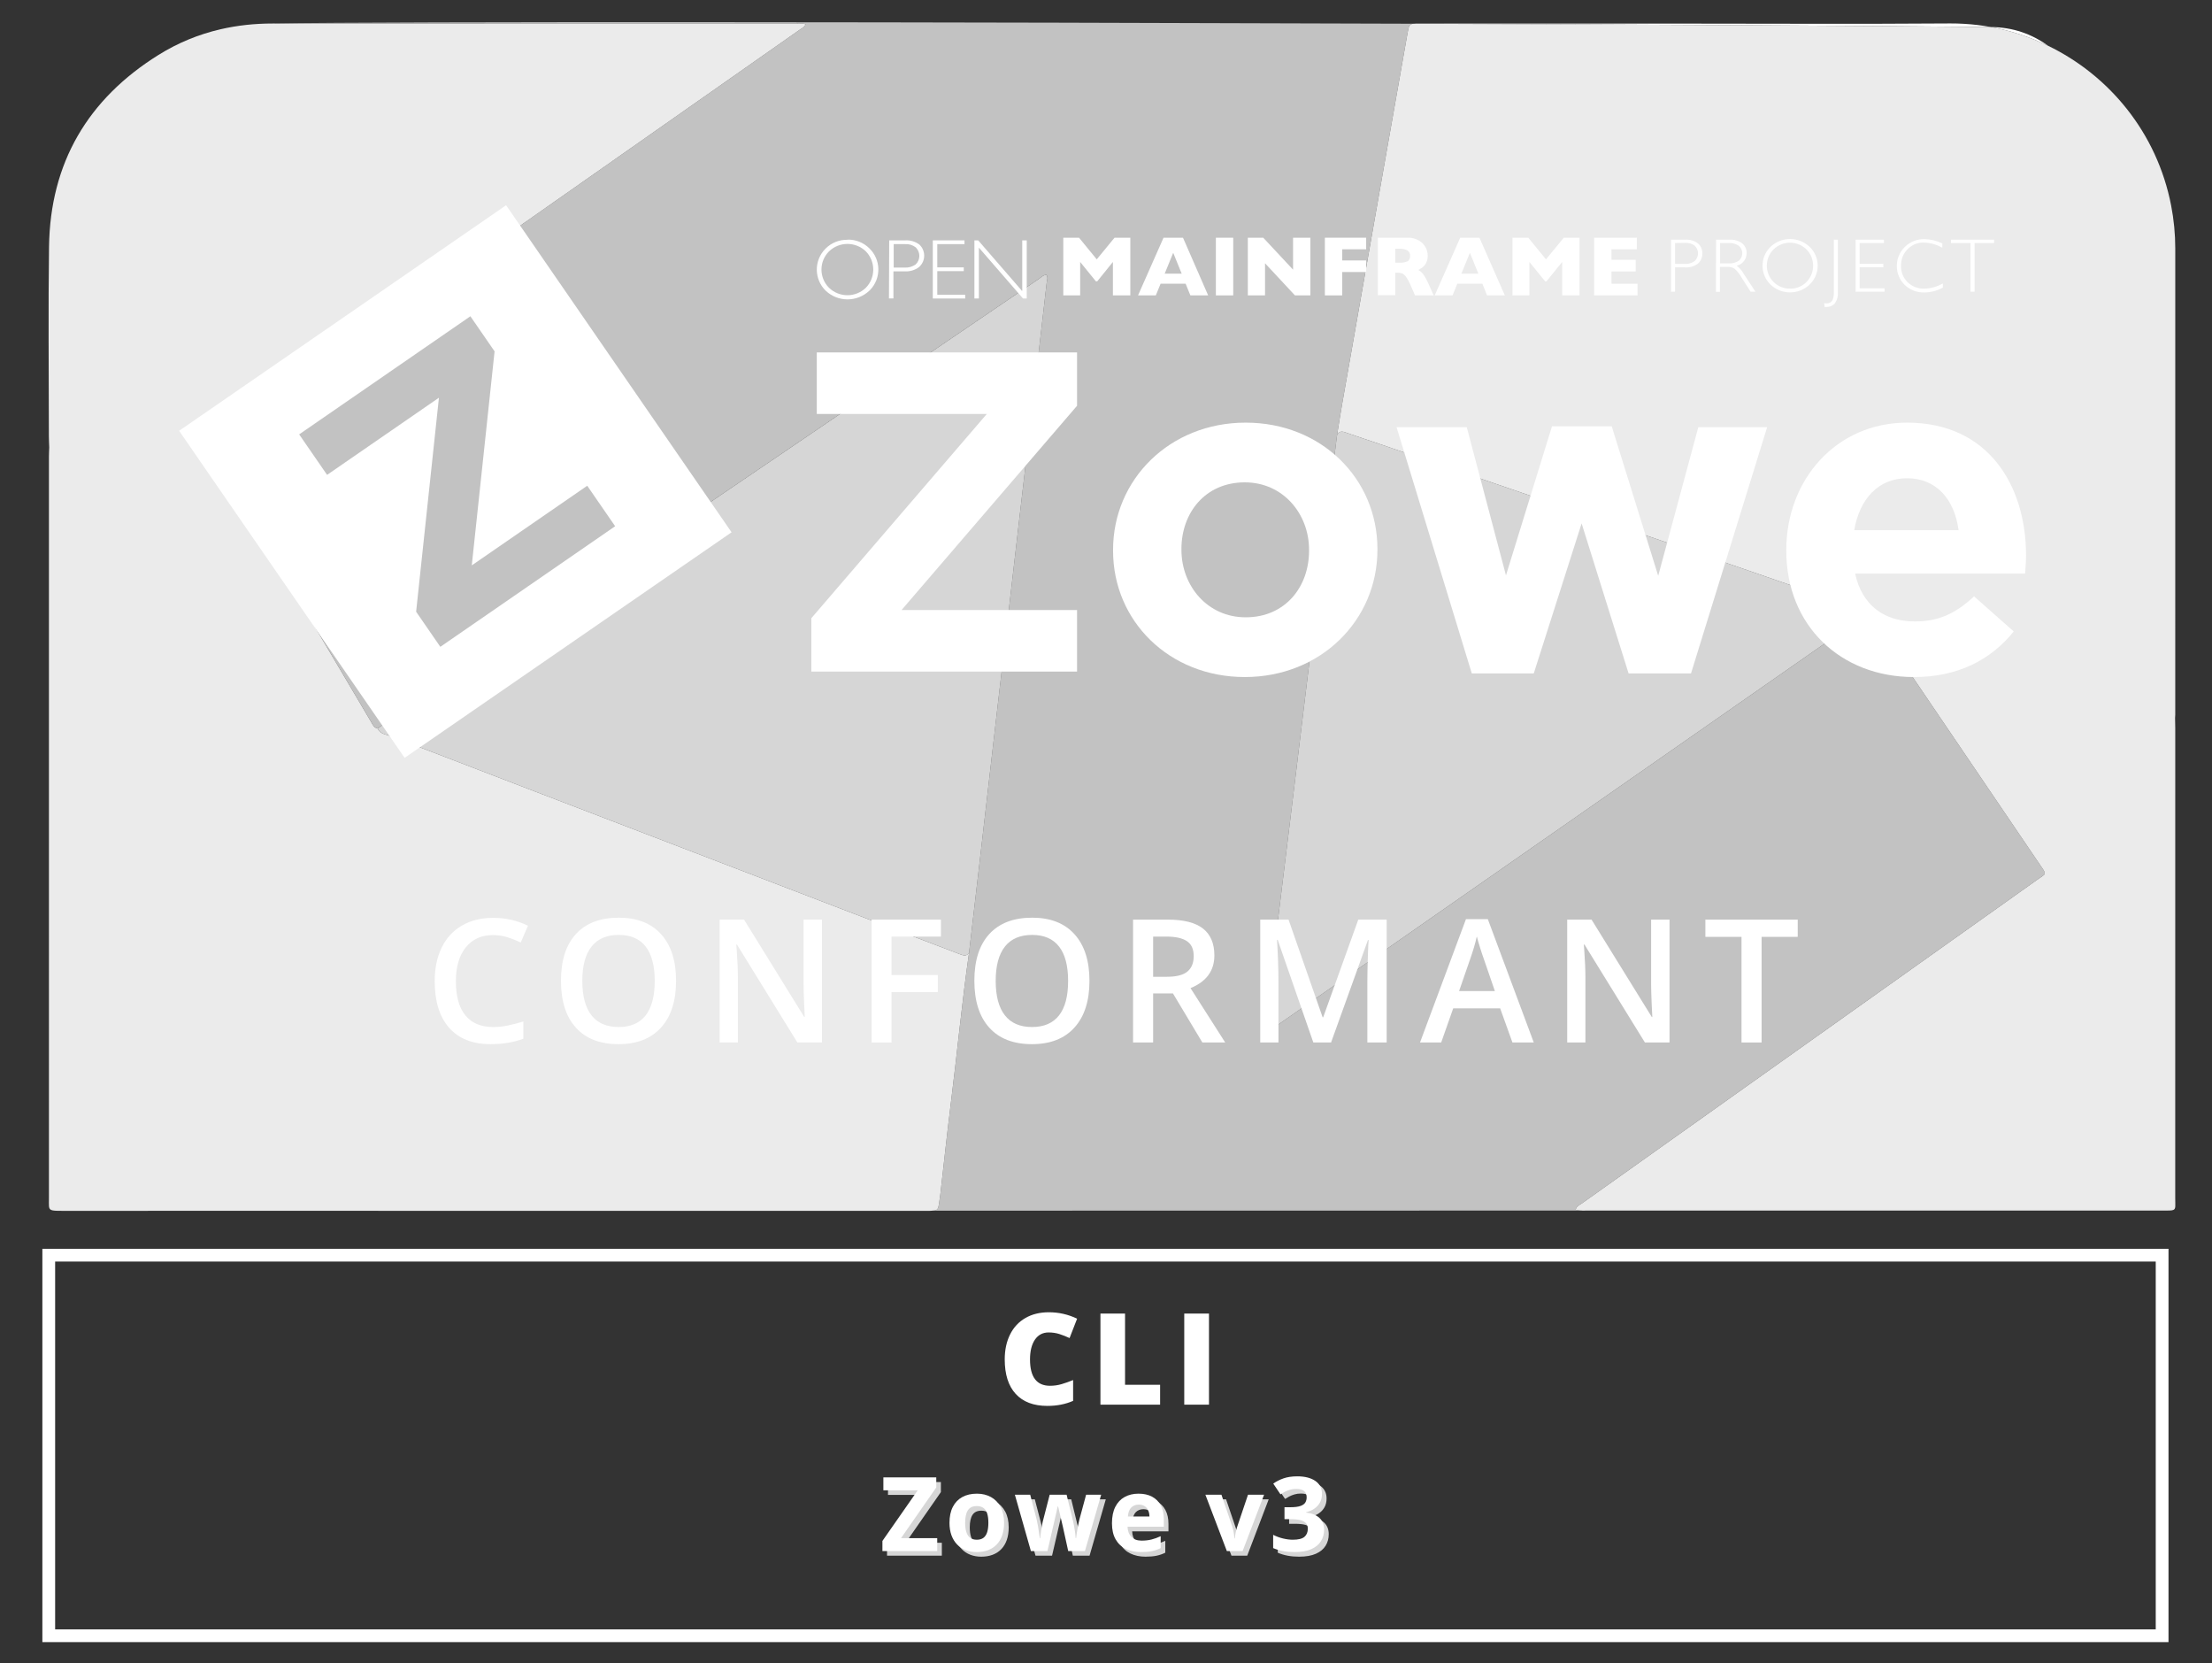 <?xml version="1.0" encoding="UTF-8" standalone="no"?>
<svg
   viewBox="0 0 624.235 469.283"
   version="1.1"
   id="svg61"
   sodipodi:docname="zowe-conformant-zowev3-cli-ONLY-white.svg"
   inkscape:version="1.3.2 (091e20e, 2023-11-25)"
   xmlns:inkscape="http://www.inkscape.org/namespaces/inkscape"
   xmlns:sodipodi="http://sodipodi.sourceforge.net/DTD/sodipodi-0.dtd"
   xmlns="http://www.w3.org/2000/svg"
   xmlns:svg="http://www.w3.org/2000/svg">
  <rect x="0" y="0" width="624.235" height="469.283" fill="#333333" stroke="none"/>
  <sodipodi:namedview
     id="namedview61"
     pagecolor="#cccccc"
     bordercolor="#000000"
     borderopacity="0.25"
     inkscape:showpageshadow="2"
     inkscape:pageopacity="0.0"
     inkscape:pagecheckerboard="0"
     inkscape:deskcolor="#d1d1d1"
     inkscape:zoom="0.70646466"
     inkscape:cx="312.11752"
     inkscape:cy="234.26508"
     inkscape:window-width="1728"
     inkscape:window-height="1212"
     inkscape:window-x="3220"
     inkscape:window-y="138"
     inkscape:window-maximized="0"
     inkscape:current-layer="svg61" />
  <defs
     id="defs1">
    <style
       id="style1">.cls-1{fill:none;}.cls-1,.cls-2,.cls-3,.cls-4,.cls-5{stroke-width:0px;}.cls-2{opacity:.7;}.cls-2,.cls-3,.cls-4,.cls-5{fill:#fff;}.cls-3,.cls-6{opacity:.8;}.cls-4{opacity:.9;}</style>
  </defs>
  <g
     id="Layer_1">
    <path
       class="cls-5"
       d="M608.358,355.913v103.77H15.559v-103.77h592.8M611.958,352.313H11.958v110.97h600v-110.97Z"
       id="path1" />
    <path
       class="cls-5"
       d="m 295.93,375.918 c -1.652,0 -2.941,0.677 -3.867,2.03 -0.926,1.354 -1.389,3.22 -1.389,5.599 0,4.945 1.881,7.418 5.643,7.418 1.137,0 2.238,-0.158 3.305,-0.475 1.066,-0.316 2.139,-0.697 3.217,-1.143 v 5.871 c -2.145,0.949 -4.57,1.424 -7.277,1.424 -3.879,0 -6.852,-1.125 -8.92,-3.375 -2.068,-2.25 -3.104,-5.502 -3.104,-9.756 0,-2.66 0.502,-4.998 1.504,-7.014 1.002,-2.016 2.443,-3.565 4.324,-4.649 1.881,-1.084 4.092,-1.626 6.635,-1.626 2.777,0 5.432,0.604 7.963,1.811 l -2.127,5.467 c -0.949,-0.445 -1.898,-0.82 -2.848,-1.125 -0.949,-0.305 -1.969,-0.457 -3.059,-0.457 z"
       id="path2" />
    <path
       class="cls-5"
       d="m 310.549,396.291 v -25.699 h 6.943 v 20.092 h 9.896 v 5.607 z"
       id="path3" />
    <path
       class="cls-5"
       d="m 334.201,396.291 v -25.699 h 6.979 v 25.699 z"
       id="path4" />
    <g
       class="cls-6"
       id="g14">
      <path
         class="cls-5"
         d="M265.79,438.897h-15.465v-2.857l9.965-14.286h-9.695v-3.639h14.926v2.843l-9.95,14.3h10.22v3.639Z"
         id="path9" />
      <path
         class="cls-5"
         d="M284.66,430.923c0,1.327-.178,2.502-.534,3.525-.355,1.023-.872,1.888-1.549,2.594-.678.706-1.492,1.24-2.445,1.6-.952.36-2.026.54-3.219.54-1.118,0-2.145-.18-3.078-.54s-1.744-.893-2.431-1.6c-.687-.706-1.217-1.571-1.592-2.594-.374-1.023-.561-2.198-.561-3.525,0-1.763.312-3.255.938-4.478s1.516-2.151,2.672-2.786c1.156-.635,2.535-.952,4.136-.952,1.488,0,2.808.318,3.959.952,1.151.635,2.056,1.564,2.715,2.786s.989,2.715.989,4.478ZM273.672,430.923c0,1.042.113,1.919.341,2.629.227.711.583,1.247,1.066,1.607s1.114.54,1.89.54c.768,0,1.39-.18,1.87-.54.478-.36.828-.896,1.051-1.607.223-.711.335-1.587.335-2.629,0-1.052-.112-1.926-.335-2.623-.223-.696-.575-1.22-1.058-1.571-.484-.35-1.115-.526-1.891-.526-1.147,0-1.978.393-2.494,1.179-.516.787-.774,1.967-.774,3.54Z"
         id="path10" />
      <path
         class="cls-5"
         d="M302.759,438.897l-1.222-5.558c-.066-.331-.176-.822-.326-1.471-.152-.649-.316-1.345-.491-2.089s-.336-1.433-.483-2.069c-.147-.635-.253-1.099-.319-1.393h-.128c-.066.293-.171.758-.312,1.393-.143.635-.302,1.327-.476,2.076-.176.748-.339,1.452-.491,2.111-.151.659-.265,1.158-.341,1.499l-1.28,5.501h-4.663l-4.52-15.892h4.322l1.833,7.036c.123.493.242,1.078.355,1.756.114.678.216,1.331.306,1.961.09.63.158,1.13.206,1.5h.113c.019-.275.059-.64.121-1.095.061-.455.132-.926.213-1.415.08-.488.156-.929.227-1.322.071-.393.125-.661.163-.803l1.962-7.619h4.776l1.863,7.619c.066.275.153.711.263,1.308.108.597.206,1.211.291,1.841.086.63.133,1.125.143,1.486h.113c.038-.322.105-.801.199-1.436.095-.635.206-1.301.335-1.997.127-.696.258-1.291.39-1.784l1.905-7.036h4.25l-4.578,15.892h-4.719Z"
         id="path11" />
      <path
         class="cls-5"
         d="M322.623,422.707c1.469,0,2.735.282,3.795.845,1.062.564,1.882,1.382,2.459,2.452.579,1.071.867,2.378.867,3.923v2.104h-10.249c.048,1.222.415,2.182,1.102,2.878.687.697,1.643,1.045,2.864,1.045,1.015,0,1.943-.104,2.787-.313.843-.209,1.71-.521,2.601-.938v3.355c-.786.388-1.608.673-2.466.853s-1.897.27-3.12.27c-1.592,0-3.001-.294-4.229-.881-1.227-.587-2.188-1.483-2.886-2.687-.696-1.204-1.044-2.72-1.044-4.549,0-1.857.315-3.404.945-4.641s1.509-2.166,2.637-2.786,2.44-.931,3.937-.931ZM322.652,425.792c-.844,0-1.542.27-2.097.81-.554.54-.874,1.389-.959,2.545h6.084c-.009-.645-.126-1.218-.349-1.72-.223-.503-.554-.9-.995-1.194-.441-.293-1.002-.441-1.684-.441Z"
         id="path12" />
      <path
         class="cls-5"
         d="M347.524,438.897l-6.055-15.892h4.534l3.071,9.055c.171.531.305,1.09.405,1.677.099.587.167,1.114.206,1.578h.113c.028-.502.098-1.038.206-1.606s.253-1.118.434-1.649l3.057-9.055h4.534l-6.055,15.892h-4.449Z"
         id="path13" />
      <path
         class="cls-5"
         d="M374.366,422.764c0,.957-.198,1.786-.596,2.487-.398.702-.937,1.275-1.613,1.72-.679.445-1.439.772-2.282.98v.085c1.669.209,2.935.721,3.802,1.535s1.301,1.905,1.301,3.269c0,1.213-.296,2.298-.888,3.255-.593.957-1.505,1.711-2.736,2.26-1.233.55-2.82.825-4.762.825-1.147,0-2.215-.092-3.206-.277-.99-.185-1.921-.467-2.793-.845v-3.739c.891.455,1.824.798,2.8,1.03.977.233,1.886.348,2.73.348,1.573,0,2.674-.272,3.304-.817s.946-1.31.946-2.295c0-.578-.147-1.066-.441-1.464-.295-.398-.804-.702-1.528-.91-.725-.208-1.737-.312-3.035-.312h-1.578v-3.369h1.606c1.28,0,2.253-.121,2.921-.363.668-.242,1.123-.573,1.366-.995.242-.422.362-.903.362-1.443,0-.739-.227-1.317-.682-1.734-.455-.417-1.212-.625-2.274-.625-.663,0-1.268.083-1.812.249-.546.166-1.036.365-1.472.597s-.819.457-1.151.675l-2.033-3.028c.815-.587,1.77-1.075,2.864-1.464,1.095-.388,2.4-.583,3.916-.583,2.142,0,3.838.431,5.089,1.293,1.251.863,1.876,2.08,1.876,3.653Z"
         id="path14" />
    </g>
    <path
       class="cls-5"
       d="M264.487,437.594h-15.465v-2.857l9.965-14.286h-9.695v-3.639h14.926v2.843l-9.95,14.3h10.22v3.639Z"
       id="path15" />
    <path
       class="cls-5"
       d="M283.356,429.62c0,1.327-.178,2.502-.534,3.525-.355,1.023-.872,1.888-1.549,2.594-.678.706-1.492,1.24-2.445,1.6-.952.36-2.026.54-3.219.54-1.118,0-2.145-.18-3.078-.54s-1.744-.893-2.431-1.6c-.687-.706-1.217-1.571-1.592-2.594-.374-1.023-.561-2.198-.561-3.525,0-1.763.312-3.255.938-4.478s1.516-2.151,2.672-2.786c1.156-.635,2.535-.952,4.136-.952,1.488,0,2.808.318,3.959.952,1.151.635,2.056,1.564,2.715,2.786s.989,2.715.989,4.478ZM272.369,429.62c0,1.042.113,1.919.341,2.629.227.711.583,1.247,1.066,1.607s1.114.54,1.89.54c.768,0,1.39-.18,1.87-.54.478-.36.828-.896,1.051-1.607.223-.711.335-1.587.335-2.629,0-1.052-.112-1.926-.335-2.623-.223-.696-.575-1.22-1.058-1.571-.484-.35-1.115-.526-1.891-.526-1.147,0-1.978.393-2.494,1.179-.516.787-.774,1.967-.774,3.54Z"
       id="path16" />
    <path
       class="cls-5"
       d="M301.455,437.594l-1.222-5.558c-.066-.331-.176-.822-.326-1.471-.152-.649-.316-1.345-.491-2.089s-.336-1.433-.483-2.069c-.147-.635-.253-1.099-.319-1.393h-.128c-.066.293-.171.758-.312,1.393-.143.635-.302,1.327-.476,2.076-.176.748-.339,1.452-.491,2.111-.151.659-.265,1.158-.341,1.499l-1.28,5.501h-4.663l-4.52-15.892h4.322l1.833,7.036c.123.493.242,1.078.355,1.756.114.678.216,1.331.306,1.961.09.63.158,1.13.206,1.5h.113c.019-.275.059-.64.121-1.095.061-.455.132-.926.213-1.415.08-.488.156-.929.227-1.322.071-.393.125-.661.163-.803l1.962-7.619h4.776l1.863,7.619c.066.275.153.711.263,1.308.108.597.206,1.211.291,1.841.086.63.133,1.125.143,1.486h.113c.038-.322.105-.801.199-1.436.095-.635.206-1.301.335-1.997.127-.696.258-1.291.39-1.784l1.905-7.036h4.25l-4.578,15.892h-4.719Z"
       id="path17" />
    <path
       class="cls-5"
       d="M321.32,421.404c1.469,0,2.735.282,3.795.845,1.062.564,1.882,1.382,2.459,2.452.579,1.071.867,2.378.867,3.923v2.104h-10.249c.048,1.222.415,2.182,1.102,2.878.687.697,1.643,1.045,2.864,1.045,1.015,0,1.943-.104,2.787-.313.843-.209,1.71-.521,2.601-.938v3.355c-.786.388-1.608.673-2.466.853s-1.897.27-3.12.27c-1.592,0-3.001-.294-4.229-.881-1.227-.587-2.188-1.483-2.886-2.687-.696-1.204-1.044-2.72-1.044-4.549,0-1.857.315-3.404.945-4.641s1.509-2.166,2.637-2.786,2.44-.931,3.937-.931ZM321.349,424.488c-.844,0-1.542.27-2.097.81-.554.54-.874,1.389-.959,2.545h6.084c-.009-.645-.126-1.218-.349-1.72-.223-.503-.554-.9-.995-1.194-.441-.293-1.002-.441-1.684-.441Z"
       id="path18" />
    <path
       class="cls-5"
       d="M346.221,437.594l-6.055-15.892h4.534l3.071,9.055c.171.531.305,1.09.405,1.677.099.587.167,1.114.206,1.578h.113c.028-.502.098-1.038.206-1.606s.253-1.118.434-1.649l3.057-9.055h4.534l-6.055,15.892h-4.449Z"
       id="path19" />
    <path
       class="cls-5"
       d="M373.063,421.461c0,.957-.198,1.786-.596,2.487-.398.702-.937,1.275-1.613,1.72-.679.445-1.439.772-2.282.98v.085c1.669.209,2.935.721,3.802,1.535s1.301,1.905,1.301,3.269c0,1.213-.296,2.298-.888,3.255-.593.957-1.505,1.711-2.736,2.26-1.233.55-2.82.825-4.762.825-1.147,0-2.215-.092-3.206-.277-.99-.185-1.921-.467-2.793-.845v-3.739c.891.455,1.824.798,2.8,1.03.977.233,1.886.348,2.73.348,1.573,0,2.674-.272,3.304-.817s.946-1.31.946-2.295c0-.578-.147-1.066-.441-1.464-.295-.398-.804-.702-1.528-.91-.725-.208-1.737-.312-3.035-.312h-1.578v-3.369h1.606c1.28,0,2.253-.121,2.921-.363.668-.242,1.123-.573,1.366-.995.242-.422.362-.903.362-1.443,0-.739-.227-1.317-.682-1.734-.455-.417-1.212-.625-2.274-.625-.663,0-1.268.083-1.812.249-.546.166-1.036.365-1.472.597s-.819.457-1.151.675l-2.033-3.028c.815-.587,1.77-1.075,2.864-1.464,1.095-.388,2.4-.583,3.916-.583,2.142,0,3.838.431,5.089,1.293,1.251.863,1.876,2.08,1.876,3.653Z"
       id="path20" />
  </g>
  <g
     id="Layer_2">
    <path
       class="cls-5"
       d="M554.304,6.723c-1.295-.073-2.595-.12-3.901-.11-26.392.199-52.786.042-79.179.042-23.594 0-47.188-.002-70.782.003-.667 0-1.171.001-1.561.041,68.407.249,129.783.581,162.999.931-2.493-.455-5.022-.762-7.576-.906Z"
       id="path21" />
    <path
       class="cls-2"
       d="M448.316,341.532c-1.143-0-2.302.093-3.526-.203-.044-.011-.088-.013-.132-.025.248-1.078,1.152-1.367,1.811-1.836,16.223-11.548,32.457-23.08,48.691-34.612,26.6-18.897,53.204-37.787,79.795-56.696,2.561-1.821,2.713-1.273.777-4.125-15.184-22.361-30.364-44.725-45.524-67.103-.8-1.18-1.839-2.208-2.363-3.572-.302-.058-.604-.116-.906-.174-22.174,15.464-44.345,30.933-66.522,46.392-33.594,23.418-67.192,46.83-100.792,70.239-.761.531-1.47,1.176-2.553,1.534-.219-2.763.379-5.257.671-7.76,1.173-10.084,2.431-20.159,3.663-30.237,1.368-11.188,2.747-22.376,4.111-33.565,1.345-11.03,2.678-22.062,4.013-33.094,1.345-11.111,2.679-22.222,4.031-33.332,1.236-10.158,2.49-20.313,3.736-30.47.489-2.99.947-5.986,1.472-8.97,3.96-22.519,7.932-45.035,11.902-67.552,2.179-12.36,4.356-24.721,6.55-37.079.352-1.983.459-2.475,1.662-2.597-130.968-.477-287.708-.652-321.947-.066,49.194.019,98.387.007,147.581.015.919 0,1.865-.137,2.836.185-.339.856-1.043,1.118-1.604,1.512-55.405,38.838-110.815,77.669-166.226,116.499-.197.138-.4.266-.6.398-.145,1.229.635,2.112,1.193,3.057,13.454,22.74,26.92,45.473,40.382,68.208,1.423,2.404,2.827,4.82,4.263,7.216.442.737.776,1.614,1.791,1.794,27.773-18.885,55.543-37.775,83.319-56.655,34.39-23.375,68.785-46.744,103.186-70.103.701-.476,1.314-1.175,2.267-1.234.486.817.132,1.595.045,2.353-1.19,10.403-2.389,20.806-3.598,31.207-1.365,11.751-2.748,23.501-4.113,35.252-1.19,10.243-2.364,20.487-3.551,30.731-1.214,10.481-2.44,20.961-3.654,31.443-1.204,10.402-2.393,20.806-3.597,31.208-1.122,9.688-2.255,19.374-3.383,29.061-2.007,13.917-3.316,27.919-5.071,41.868-1.107,8.802-2.036,17.626-3.051,26.44-.101.873-.227,1.745-.375,2.612-.166.973-.282,1.409-.68,1.63-.292.162-.732.212-1.477.256-.558.033-1.119.017-1.679.017-67.662 0-135.323.001-202.985.003"
       id="path22" />
    <path
       class="cls-5"
       d="M561.88,7.629c5.602,1.023,11.012,2.82,16.097,5.285-4.641-3.364-9.976-5.221-16.097-5.285Z"
       id="path23" />
    <path
       class="cls-3"
       d="M110.359,207.711c25.968,9.987,51.957,19.921,77.939,29.874,23.294,8.924,46.583,17.86,69.876,26.784,4.255,1.63,8.529,3.214,12.781,4.854.97.374,1.839.63,2.518-.443,1.128-9.687,2.261-19.373,3.383-29.061,1.204-10.402,2.393-20.806,3.597-31.208,1.213-10.481,2.439-20.961,3.654-31.443,1.187-10.243,2.361-20.488,3.551-30.731,1.366-11.751,2.748-23.501,4.113-35.252,1.208-10.401,2.407-20.804,3.598-31.207.087-.758.44-1.536-.045-2.353-.954.059-1.567.758-2.267,1.234-34.401,23.359-68.796,46.728-103.186,70.103-27.776,18.88-55.546,37.769-83.319,56.655.746,1.628,2.458,1.674,3.808,2.193Z"
       id="path24" />
    <path
       class="cls-4"
       d="M270.954,269.223c-4.252-1.64-8.525-3.224-12.781-4.854-23.293-8.924-46.582-17.86-69.876-26.784-25.981-9.953-51.97-19.887-77.939-29.874-1.35-.519-3.062-.566-3.808-2.193-1.014-.18-1.349-1.057-1.791-1.794-1.436-2.396-2.839-4.812-4.263-7.216-13.462-22.735-26.928-45.468-40.382-68.208-.559-.945-1.338-1.827-1.193-3.057.2-.133.404-.26.6-.398C114.932,86.013,170.342,47.183,225.747,8.345c.561-.394,1.265-.656,1.604-1.512-.97-.323-1.917-.185-2.836-.185-49.194-.008-98.387.004-147.581-.015-5.056-.002-9.977.525-14.733,1.63-.001 0-.002 0-.003.001-6.114,1.42-11.955,3.795-17.458,7.226-19.957,12.443-30.577,30.467-30.903,54.109-.245,17.834-.05,35.675-.044,53.512 0,1.038.065,2.076.099,3.114-.029.878-.084,1.757-.084,2.635-.004,69.74-.005,139.479.001,209.219 0,2.021-.151,2.882.575,3.251.489.249,1.374.276,2.987.276l243.769-.004c.56,0,1.121.016,1.679-.017.745-.044,1.184-.094,1.477-.256.397-.221.514-.657.68-1.63.147-.867.274-1.738.375-2.612,1.015-8.814,1.943-17.638,3.051-26.44,1.754-13.948,3.064-27.95,5.071-41.868-.678,1.073-1.548.817-2.518.443Z"
       id="path25" />
    <path
       class="cls-3"
       d="M524.583,171.745c-12.016-4.162-24.032-8.323-36.058-12.455-22.161-7.615-44.33-15.211-66.495-22.814-10.894-3.737-21.786-7.476-32.682-11.206-3.254-1.114-6.529-2.168-9.772-3.312-1.121-.395-1.848-.172-2.281.938-1.246,10.157-2.5,20.312-3.736,30.47-1.352,11.11-2.687,22.222-4.031,33.332-1.335,11.031-2.668,22.063-4.013,33.094-1.364,11.189-2.743,22.376-4.111,33.565-1.232,10.078-2.49,20.152-3.663,30.237-.291,2.502-.89,4.996-.671,7.76,1.083-.358,1.792-1.004,2.553-1.534,33.6-23.409,67.198-46.821,100.792-70.239,22.177-15.459,44.348-30.928,66.522-46.392-.422-1.071-1.476-1.138-2.355-1.443Z"
       id="path26" />
    <path
       class="cls-4"
       d="M613.858,337.904c.015-44.15.01-88.3.007-132.45,0-.959-.033-1.919-.051-2.878v-0c.018-.319.051-.638.051-.957.002-43.829-0-87.658.004-131.486 0-4.092-.388-8.148-1.166-12.158-3.981-20.514-17.449-36.686-34.725-45.06-5.085-2.465-10.496-4.262-16.097-5.285-33.215-.349-94.592-.681-162.999-.931-1.203.122-1.31.614-1.662,2.597-2.194,12.358-4.37,24.719-6.55,37.079-3.97,22.517-7.942,45.033-11.902,67.552-.525,2.984-.983,5.98-1.472,8.97.433-1.11,1.16-1.334,2.281-.938,3.243,1.144,6.518,2.198,9.772,3.312,10.896,3.73,21.789,7.469,32.682,11.206,22.166,7.603,44.334,15.199,66.495,22.814,12.026,4.132,24.042,8.294,36.058,12.455.879.304,1.933.372,2.355,1.443.302.058.604.116.906.174.524,1.364,1.563,2.391,2.363,3.572,15.16,22.378,30.34,44.741,45.524,67.103,1.937,2.852,1.784,2.304-.777,4.125-26.591,18.909-53.195,37.799-79.795,56.696-16.234,11.533-32.468,23.064-48.691,34.612-.659.469-1.562.758-1.811,1.836.045.012.088.014.132.025,1.224.296,2.383.202,3.526.203,45.031.005,90.063.004,135.095.003,8.956-0,17.912.001,26.869 0,1.717-0,2.62.022,3.096-.206.008-.004.017-.008.025-.012.659-.338.455-1.2.456-3.414Z"
       id="path27" />
    <polygon
       class="cls-5"
       points="155.889 118.007 155.891 118.008 155.89 118.007 155.889 118.007"
       id="polygon27" />
    <path
       class="cls-1"
       d="M397.262,73.714c.462-.34.713-.898.662-1.469v-.047c.065-.62-.226-1.223-.751-1.559-.747-.356-1.574-.513-2.399-.455h-1.028v3.93h1.047c.843.059,1.688-.078,2.469-.399Z"
       id="path28" />
    <path
       class="cls-1"
       d="M490.695,73.564c1.165-.987,1.31-2.731.324-3.897l-.338-.338c-.848-.558-1.855-.827-2.869-.765h-2.399v5.751h2.427c1.007.06,2.007-.203,2.854-.751Z"
       id="path29" />
    <path
       class="cls-1"
       d="M478.218,73.667c1.206-1.088,1.301-2.948.213-4.153v-0l-.001-.002c-.012-.011-.023-.024-.033-.038l-.146-.16c-.772-.572-1.722-.853-2.681-.793l-2.868.042v5.883h2.723c.994.075,1.982-.201,2.794-.779Z"
       id="path30" />
    <path
       class="cls-1"
       d="M351.285,136.085c-11.191,0-17.88,8.618-17.88,18.78v.257c0,10.162,7.332,19.038,18.137,19.038,11.19,0,17.879-8.618,17.879-18.78v-.258c-0-10.161-7.332-19.037-18.137-19.037Z"
       id="path31" />
    <polygon
       class="cls-1"
       points="414.812 71.317 412.412 77.2 417.197 77.2 414.812 71.317"
       id="polygon31" />
    <path
       class="cls-1"
       d="M258.382,74.624c1.343-1.247,1.422-3.345.178-4.69-.045-.064-.101-.119-.164-.164-.839-.644-1.883-.962-2.939-.897h-3.253v6.62h3.061c1.107.071,2.206-.235,3.117-.869Z"
       id="path32" />
    <path
       class="cls-1"
       d="M538.185,134.927c-8.104,0-13.377,5.788-14.921,14.664h29.456c-1.158-8.747-6.303-14.664-14.535-14.664Z"
       id="path33" />
    <polygon
       class="cls-1"
       points="331.087 71.317 328.678 77.2 333.472 77.2 331.087 71.317"
       id="polygon33" />
    <path
       class="cls-1"
       d="M233.963,81.201c2.896,2.786,7.475,2.786,10.371,0,2.803-2.86,2.803-7.436,0-10.296-2.896-2.784-7.474-2.784-10.371,0-2.843,2.829-2.854,7.427-.025,10.271l.006.006.019.019Z"
       id="path34" />
    <path
       class="cls-1"
       d="M509.789,79.569c2.516-2.555,2.516-6.656,0-9.211-2.584-2.512-6.698-2.512-9.282,0-2.54,2.539-2.54,6.657-.001,9.197l.001.001c1.228,1.234,2.908,1.909,4.648,1.869v.014c1.736.043,3.413-.634,4.634-1.869Z"
       id="path35" />
    <path
       class="cls-5"
       d="M472.702,75.432h2.793c1.308.099,2.608-.276,3.662-1.056.831-.715,1.288-1.773,1.239-2.869.058-1.089-.401-2.142-1.239-2.84-1.015-.765-2.272-1.137-3.54-1.047h-4.047v14.685h1.131v-6.873ZM472.702,68.564l2.869-.042c.959-.06,1.909.221,2.681.793l.146.16c.01.014.021.026.033.038,1.089,1.205.995,3.064-.21,4.154-0.0 0-0.0 0-0.0 0l-.001.001c-.811.578-1.8.854-2.793.779h-2.723l-0-5.883Z"
       id="path36" />
    <path
       class="cls-5"
       d="M485.371,75.287h2.028c.731-.043,1.458.132,2.089.502.799.721,1.47,1.572,1.986,2.516l2.559,4h1.357l-3.324-5.075c-.477-.887-1.146-1.657-1.958-2.253,1.643-.396,2.799-1.869,2.793-3.559.043-1.067-.42-2.092-1.249-2.765-1.05-.754-2.33-1.119-3.62-1.033h-3.751l-.042,14.714h1.131l0-7.047ZM485.414,68.564h2.399c1.014-.061,2.02.207,2.869.765l.338.338c.986,1.166.841,2.91-.324,3.897-.847.548-1.847.812-2.854.751h-2.427l-0-5.751Z"
       id="path37" />
    <path
       class="cls-5"
       d="M510.672,80.302l.178-.188c.028-.033.056-.061.085-.089,2.8-2.945,2.683-7.603-.262-10.403l-.001-.001c-3.094-2.917-7.925-2.917-11.019,0l-.146.15-.009.005c-2.861,2.951-2.792,7.661.155,10.526,3.092,2.92,7.926,2.92,11.019,0ZM500.507,79.555c-2.54-2.539-2.54-6.657-.001-9.197l.001-.001c2.584-2.512,6.698-2.512,9.282,0,2.516,2.555,2.516,6.656,0,9.211-1.221,1.235-2.898,1.911-4.634,1.869v-.014c-1.74.04-3.42-.635-4.648-1.869h-0Z"
       id="path38" />
    <path
       class="cls-5"
       d="M515.571,86.589c.819.005,1.604-.332,2.164-.93.708-.955,1.033-2.141.911-3.324v-14.714h-1.131v15.038c0,1.972-.676,2.944-2.061,2.944-.223-.004-.444-.029-.662-.075l.103,1.061c.225.009.451.009.676-0Z"
       id="path39" />
    <polygon
       class="cls-5"
       points="531.826 81.35 524.799 81.35 524.799 75.392 531.488 75.392 531.488 74.434 524.799 74.434 524.799 68.565 531.667 68.565 531.667 67.622 523.663 67.622 523.663 82.303 531.826 82.303 531.826 81.35"
       id="polygon39" />
    <path
       class="cls-5"
       d="M548.129,68.667v.003c.02.01.041.016.061.026l-.061-.028Z"
       id="path40" />
    <path
       class="cls-5"
       d="M543.082,82.512c1.818-.017,3.603-.488,5.192-1.371v-1.174c-1.592.914-3.386,1.419-5.221,1.469-1.755.061-3.459-.593-4.723-1.812-1.243-1.231-1.911-2.928-1.84-4.676-.054-1.737.612-3.419,1.84-4.648,1.194-1.229,2.846-1.906,4.559-1.869,1.84.053,3.64.558,5.239,1.469v-1.232c-1.595-.764-3.335-1.177-5.103-1.209-2.026-.025-3.979.753-5.432,2.164-.03.039-.064.074-.103.103l-.004.005h-0c-2.933,2.937-2.931,7.695.005,10.629,1.497,1.443,3.514,2.218,5.592,2.15Z"
       id="path41" />
    <polygon
       class="cls-5"
       points="556.086 82.303 557.236 82.303 557.236 68.565 562.738 68.565 562.738 67.622 550.569 67.622 550.569 68.565 556.086 68.565 556.086 82.303"
       id="polygon41" />
    <polygon
       class="cls-5"
       points="318.982 83.334 318.982 67.066 314.522 67.066 309.508 73.17 304.508 67.066 300.061 67.066 300.061 83.334 304.827 83.334 304.827 73.906 309.259 79.362 309.653 79.362 314.066 73.906 314.066 83.334 318.982 83.334"
       id="polygon42" />
    <path
       class="cls-5"
       d="M327.528,80.04h7.061l1.338,3.296h5.019l-7.103-16.272h-5.488l-7.197,16.272h5.019l1.352-3.296ZM331.087,71.317l2.385,5.883h-4.793l2.408-5.883Z"
       id="path42" />
    <rect
       class="cls-5"
       x="343.124"
       y="67.067"
       width="4.897"
       height="16.268"
       id="rect42" />
    <polygon
       class="cls-5"
       points="356.996 74.272 365.438 83.334 369.794 83.334 369.794 67.066 364.907 67.066 364.907 76.08 356.494 67.066 352.142 67.066 352.142 83.334 356.996 83.334 356.996 74.272"
       id="polygon43" />
    <polygon
       class="cls-5"
       points="378.785 76.744 385.536 76.744 385.536 73.481 378.785 73.481 378.785 70.33 385.536 70.33 385.536 67.063 373.884 67.063 373.884 83.334 378.785 83.334 378.785 76.744"
       id="polygon44" />
    <path
       class="cls-5"
       d="M395.676,77.141c.444.209.823.533,1.099.939.502.725.927,1.501,1.268,2.314l1.277,2.939h5.268l-1.601-3.559c-.385-.89-.868-1.734-1.441-2.516-.359-.441-.799-.811-1.296-1.089.413-.22.811-.467,1.192-.737.416-.337.757-.758,1-1.235.337-.643.499-1.364.469-2.089-.015-.778-.206-1.542-.559-2.235-.424-.824-1.072-1.512-1.869-1.986-1.001-.587-2.15-.873-3.31-.822h-8.343v16.225h4.915v-6.357h.545c.47-.013.939.056,1.385.207ZM393.746,70.184h1.028c.826-.057,1.652.099,2.399.455.525.335.816.939.751,1.559v.047c.051.572-.2,1.129-.662,1.469-.782.321-1.627.458-2.47.399h-1.047l0-3.93Z"
       id="path44" />
    <path
       class="cls-5"
       d="M411.267,80.04h7.061l1.324,3.296h5.019l-7.169-16.272h-5.427l-7.192,16.272h5.033l1.352-3.296ZM414.812,71.317l2.385,5.883h-4.784l2.399-5.883Z"
       id="path45" />
    <polygon
       class="cls-5"
       points="431.596 73.906 436.042 79.362 436.422 79.362 440.854 73.906 440.854 83.334 445.751 83.334 445.751 67.066 441.309 67.066 436.277 73.17 431.291 67.066 426.83 67.066 426.83 83.334 431.596 83.334 431.596 73.906"
       id="polygon45" />
    <polygon
       class="cls-5"
       points="462.125 80.053 454.768 80.053 454.768 76.582 461.595 76.582 461.595 73.301 454.768 73.301 454.768 70.329 461.919 70.329 461.919 67.066 449.857 67.066 449.857 83.334 462.125 83.334 462.125 80.053"
       id="polygon46" />
    <path
       class="cls-5"
       d="M245.32,82.022l.207-.202c.01-.015.023-.027.038-.038,3.172-3.307,3.063-8.56-.244-11.732-1.635-1.621-3.862-2.503-6.164-2.441v.042c-2.291-.05-4.505.831-6.136,2.441l-.16.164c-3.202,3.294-3.131,8.559.16,11.765,3.455,3.254,8.846,3.254,12.3,0ZM233.963,70.905c2.896-2.784,7.474-2.784,10.371,0,2.803,2.86,2.803,7.436,0,10.296-2.896,2.786-7.475,2.786-10.371,0l-.019-.019c-2.833-2.84-2.827-7.438.012-10.271h0l.006-.006-0-0Z"
       id="path46" />
    <path
       class="cls-5"
       d="M252.129,76.554h3.136c1.457.098,2.901-.324,4.075-1.192,1.785-1.558,1.97-4.268.412-6.053-.102-.116-.209-.227-.323-.332-1.147-.84-2.553-1.252-3.972-1.164h-4.521l-.07,16.376h1.263v-7.634ZM252.204,68.873h3.253c1.056-.065,2.099.253,2.939.897.064.045.119.101.164.164,1.244,1.345,1.164,3.443-.178,4.69-.911.633-2.01.94-3.117.869h-3.061l0-6.62Z"
       id="path47" />
    <polygon
       class="cls-5"
       points="272.375 83.158 264.502 83.158 264.502 76.495 271.98 76.495 271.98 75.434 264.502 75.434 264.502 68.876 272.182 68.876 272.182 67.815 263.239 67.815 263.239 84.218 272.375 84.218 272.375 83.158"
       id="polygon47" />
    <polygon
       class="cls-5"
       points="276.246 69.87 288.702 84.218 289.749 84.218 289.749 67.815 288.481 67.815 288.481 82.143 276.053 67.815 274.98 67.815 274.98 84.218 276.246 84.218 276.246 69.87"
       id="polygon48" />
    <polygon
       class="cls-5"
       points="230.5 116.79 278.479 116.79 228.957 174.417 228.957 189.466 303.949 189.466 303.949 172.102 254.426 172.102 303.949 114.475 303.949 99.426 230.5 99.426 230.5 116.79"
       id="polygon49" />
    <path
       class="cls-5"
       d="M351.542,119.235c-21.481,0-37.432,16.079-37.432,35.887v.258c0,19.809,15.821,35.631,37.174,35.631,21.481,0,37.431-16.079,37.431-35.888v-.257c0-19.809-15.821-35.631-37.173-35.631ZM369.421,155.379c0,10.162-6.689,18.78-17.879,18.78-10.805,0-18.137-8.876-18.137-19.038v-.257c0-10.162,6.689-18.78,17.88-18.78,10.804,0,18.137,8.875,18.137,19.037v.258Z"
       id="path49" />
    <polygon
       class="cls-5"
       points="467.952 162.454 454.832 120.264 437.981 120.264 424.99 162.325 413.927 120.521 394.118 120.521 415.342 189.981 432.836 189.981 446.341 147.662 459.59 189.981 477.212 189.981 498.695 120.521 479.271 120.521 467.952 162.454"
       id="polygon50" />
    <path
       class="cls-5"
       d="M571.757,156.666c0-19.551-10.548-37.431-33.573-37.431-20.066,0-34.087,16.207-34.087,35.887v.258c0,21.095,15.307,35.631,36.016,35.631,12.477,0,21.738-4.888,28.17-12.863l-11.191-9.904c-5.403,5.017-10.162,7.075-16.721,7.075-8.747,0-14.922-4.631-16.851-13.507h47.979c.128-1.8.258-3.601.258-5.145ZM523.264,149.591c1.544-8.876,6.817-14.664,14.921-14.664,8.232,0,13.377,5.917,14.535,14.664h-29.456Z"
       id="path50" />
    <path
       class="cls-5"
       d="M142.82,57.906l-92.269,63.632,63.632,92.269,92.269-63.632-63.632-92.269ZM117.432,172.586l6.435-60.38-31.565,21.768-7.878-11.424,48.32-33.324,6.828,9.901-6.434,60.38,32.58-22.468,7.879,11.424-49.336,34.024-6.828-9.901Z"
       id="path51" />
    <path
       class="cls-5"
       d="M139.132,263.81c-3.257,0-5.817,1.155-7.682,3.462-1.865,2.308-2.798,5.492-2.798,9.554,0,4.252.897,7.469,2.691,9.65,1.794,2.181,4.39,3.272,7.789,3.272,1.47,0,2.892-.147,4.267-.439,1.376-.292,2.806-.667,4.292-1.126v4.861c-2.719,1.027-5.802,1.54-9.247,1.54-5.074,0-8.97-1.536-11.688-4.611-2.719-3.074-4.079-7.472-4.079-13.194,0-3.604.66-6.758,1.98-9.46,1.319-2.703,3.227-4.774,5.725-6.212s5.43-2.158,8.797-2.158c3.54,0,6.812.743,9.815,2.228l-2.039,4.718c-1.17-.553-2.407-1.039-3.71-1.458-1.304-.418-2.675-.628-4.114-.628Z"
       id="path52" />
    <path
       class="cls-5"
       d="M190.79,276.733c0,5.643-1.41,10.029-4.231,13.158-2.822,3.13-6.817,4.694-11.986,4.694-5.232,0-9.251-1.552-12.056-4.659-2.806-3.105-4.209-7.519-4.209-13.242s1.411-10.116,4.232-13.183c2.821-3.066,6.848-4.599,12.08-4.599,5.153,0,9.136,1.557,11.95,4.671,2.813,3.114,4.22,7.5,4.22,13.159ZM164.331,276.733c0,4.267.861,7.503,2.584,9.709,1.723,2.204,4.276,3.308,7.658,3.308,3.367,0,5.908-1.091,7.623-3.272,1.715-2.182,2.572-5.43,2.572-9.745,0-4.252-.85-7.477-2.549-9.674-1.699-2.197-4.231-3.295-7.599-3.295-3.399,0-5.963,1.098-7.694,3.295-1.731,2.198-2.596,5.422-2.596,9.674Z"
       id="path53" />
    <path
       class="cls-5"
       d="M231.969,294.112h-6.947l-17.047-27.622h-.189l.118,1.541c.221,2.94.332,5.627.332,8.061v18.019h-5.144v-34.664h6.875l17,27.479h.142c-.032-.363-.094-1.687-.189-3.971-.095-2.284-.143-4.067-.143-5.347v-18.162h5.193v34.664Z"
       id="path54" />
    <path
       class="cls-5"
       d="M251.596,294.112h-5.619v-34.664h19.559v4.79h-13.94v10.835h13.063v4.813h-13.063v14.226Z"
       id="path55" />
    <path
       class="cls-5"
       d="M307.45,276.733c0,5.643-1.41,10.029-4.231,13.158-2.822,3.13-6.817,4.694-11.986,4.694-5.232,0-9.251-1.552-12.056-4.659-2.806-3.105-4.209-7.519-4.209-13.242s1.411-10.116,4.232-13.183c2.821-3.066,6.848-4.599,12.08-4.599,5.153,0,9.136,1.557,11.95,4.671,2.813,3.114,4.22,7.5,4.22,13.159ZM280.991,276.733c0,4.267.861,7.503,2.584,9.709,1.723,2.204,4.276,3.308,7.658,3.308,3.367,0,5.908-1.091,7.623-3.272,1.715-2.182,2.572-5.43,2.572-9.745,0-4.252-.85-7.477-2.549-9.674-1.699-2.197-4.231-3.295-7.599-3.295-3.399,0-5.963,1.098-7.694,3.295-1.731,2.198-2.596,5.422-2.596,9.674Z"
       id="path56" />
    <path
       class="cls-5"
       d="M325.417,280.265v13.846h-5.666v-34.664h9.791c4.473,0,7.785.839,9.935,2.514,2.149,1.675,3.224,4.205,3.224,7.587,0,4.315-2.245,7.389-6.733,9.223l9.792,15.34h-6.45l-8.298-13.846h-5.595ZM325.417,275.571h3.936c2.64,0,4.553-.49,5.738-1.47s1.778-2.434,1.778-4.363c0-1.96-.64-3.366-1.921-4.22s-3.209-1.281-5.785-1.281h-3.747v11.333Z"
       id="path57" />
    <path
       class="cls-5"
       d="M370.627,294.112l-10.053-28.949h-.19c.269,4.3.403,8.33.403,12.092v16.857h-5.144v-34.664h7.99l9.626,27.574h.142l9.911-27.574h8.014v34.664h-5.454v-17.142c0-1.723.044-3.967.131-6.733.086-2.766.162-4.442.225-5.026h-.189l-10.409,28.902h-5.003Z"
       id="path58" />
    <path
       class="cls-5"
       d="M426.814,294.112l-3.461-9.626h-13.254l-3.39,9.626h-5.975l12.969-34.805h6.164l12.969,34.805h-6.022ZM421.858,279.601l-3.248-9.436c-.238-.632-.566-1.628-.984-2.987-.419-1.359-.708-2.355-.865-2.987-.427,1.945-1.052,4.071-1.873,6.378l-3.129,9.033h10.1Z"
       id="path59" />
    <path
       class="cls-5"
       d="M471.146,294.112h-6.947l-17.047-27.622h-.189l.118,1.541c.221,2.94.332,5.627.332,8.061v18.019h-5.144v-34.664h6.875l17,27.479h.142c-.032-.363-.094-1.687-.189-3.971-.095-2.284-.143-4.067-.143-5.347v-18.162h5.193v34.664Z"
       id="path60" />
    <path
       class="cls-5"
       d="M497.127,294.112h-5.667v-29.803h-10.195v-4.861h26.057v4.861h-10.196v29.803Z"
       id="path61" />
  </g>
</svg>
